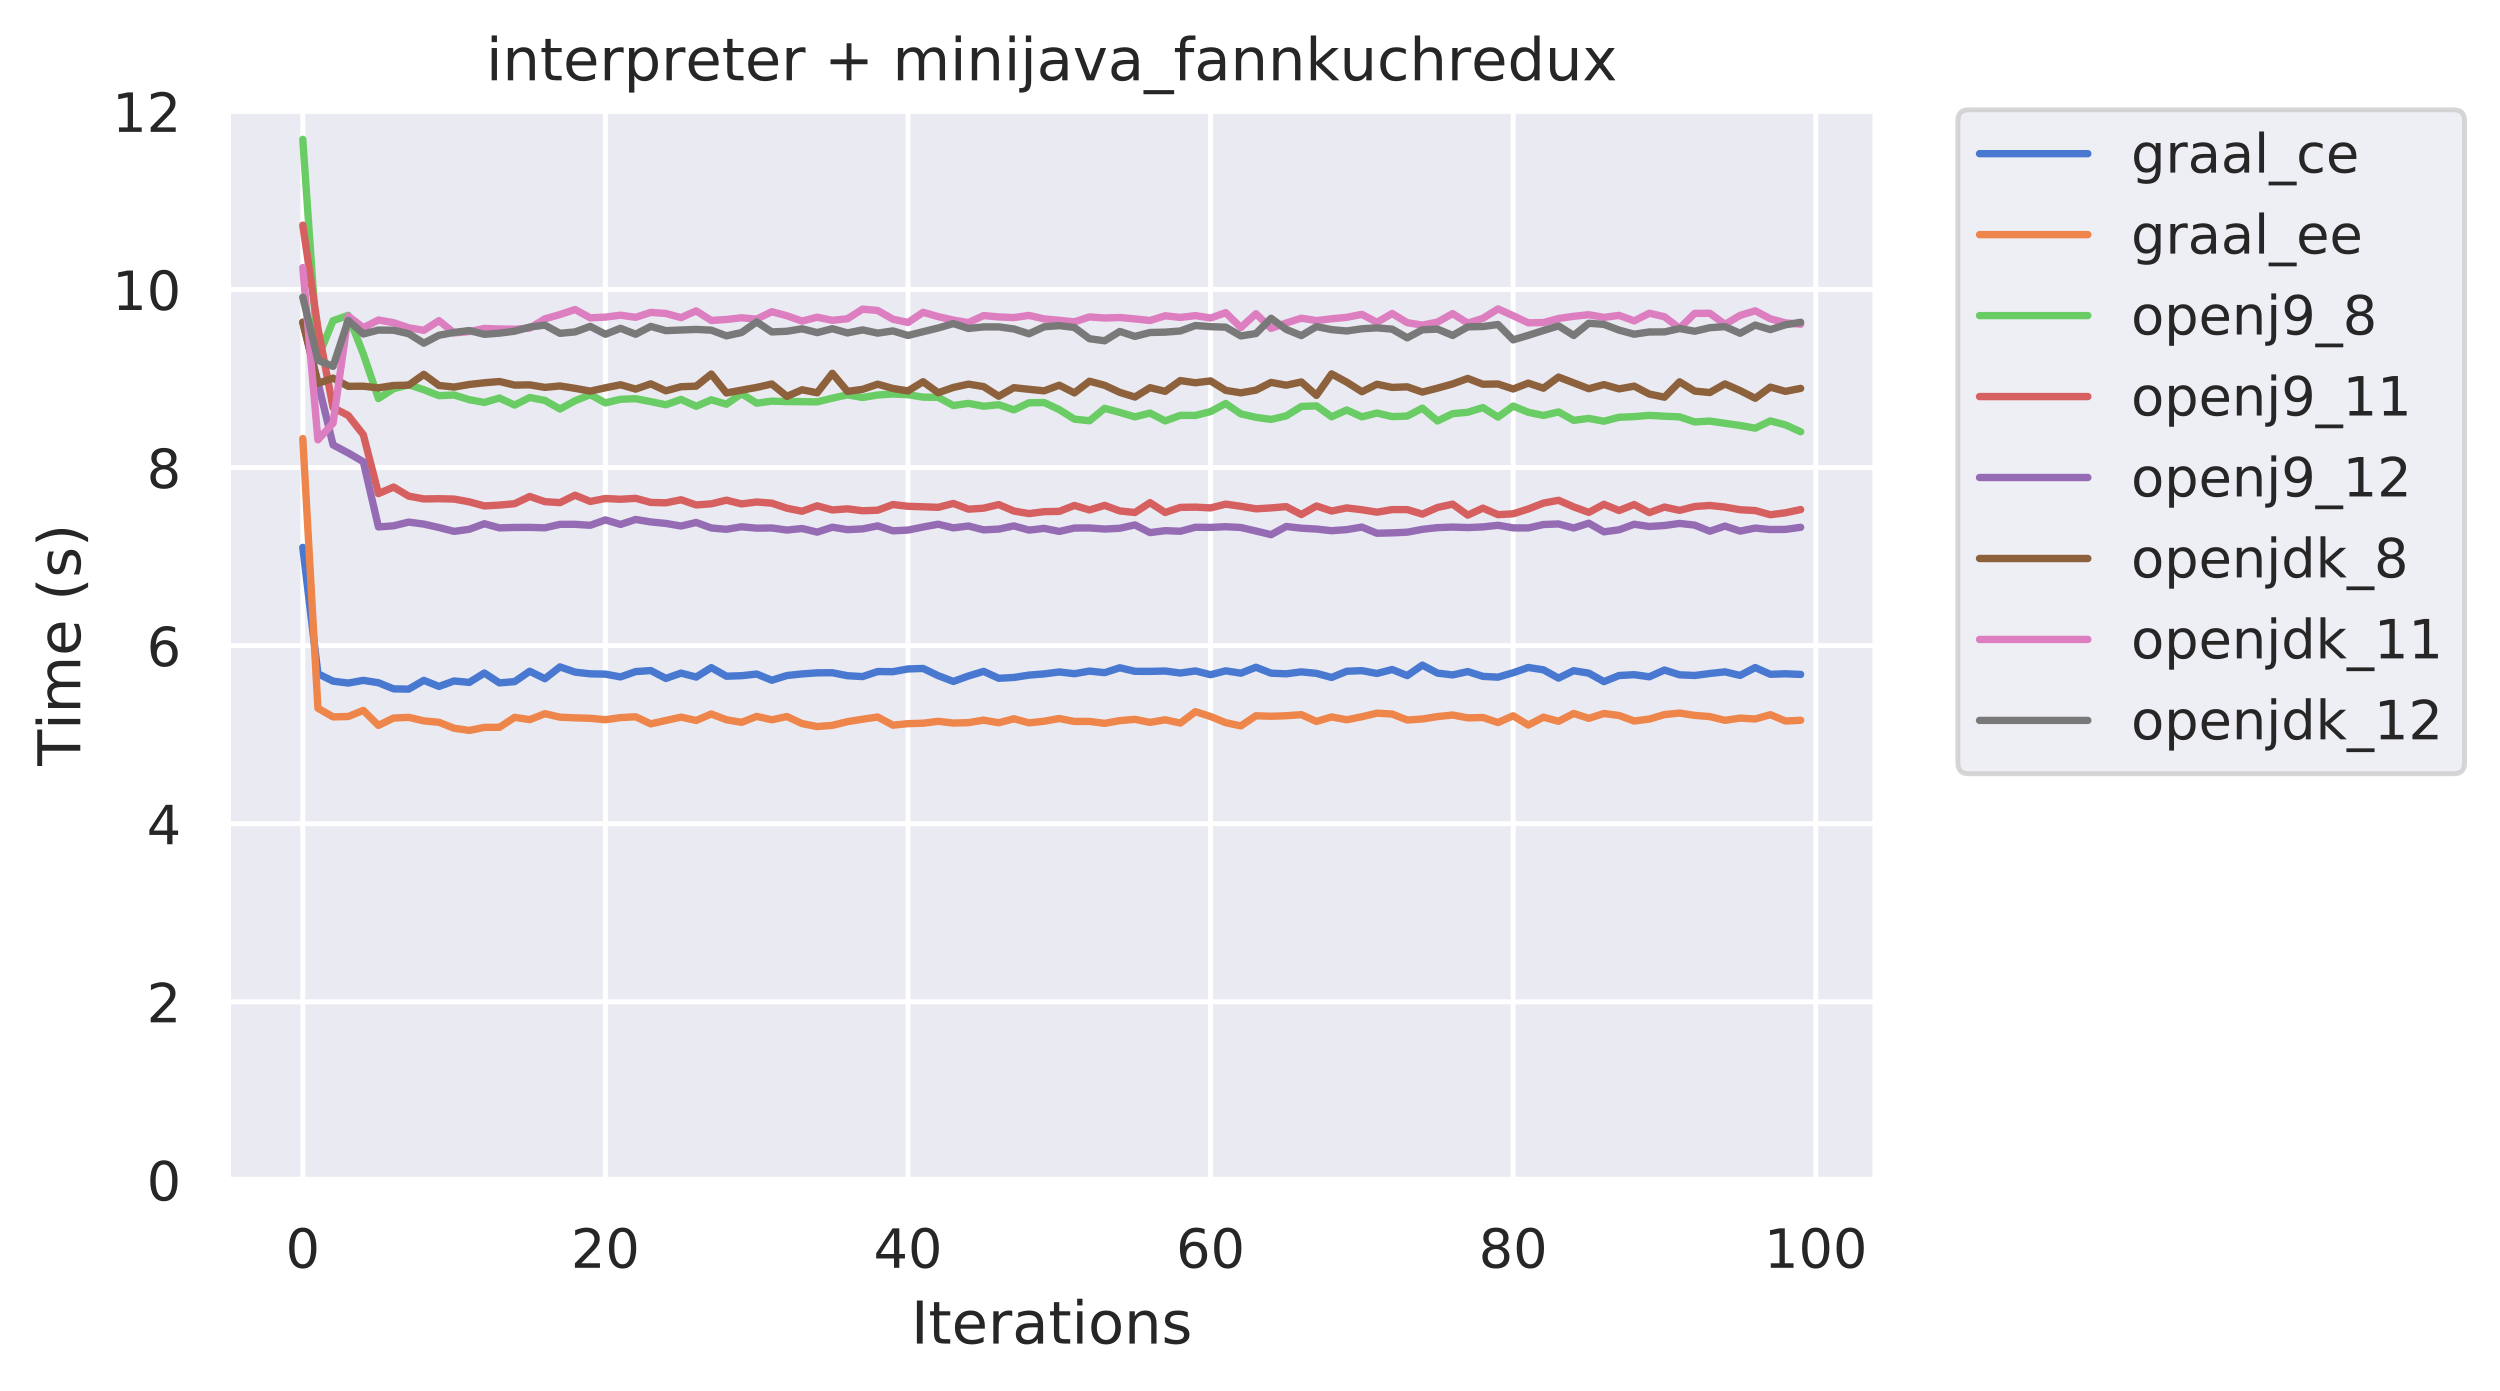 <?xml version="1.0" encoding="utf-8" standalone="no"?>
<!DOCTYPE svg PUBLIC "-//W3C//DTD SVG 1.1//EN"
  "http://www.w3.org/Graphics/SVG/1.1/DTD/svg11.dtd">
<!-- Created with matplotlib (https://matplotlib.org/) -->
<svg height="282.718pt" version="1.1" viewBox="0 0 508.011 282.718" width="508.011pt" xmlns="http://www.w3.org/2000/svg" xmlns:xlink="http://www.w3.org/1999/xlink">
 <defs>
  <style type="text/css">
*{stroke-linecap:butt;stroke-linejoin:round;}
  </style>
 </defs>
 <g id="figure_1">
  <g id="patch_1">
   <path d="M 0 282.718 
L 508.011 282.718 
L 508.011 0 
L 0 0 
z
" style="fill:#ffffff;"/>
  </g>
  <g id="axes_1">
   <g id="patch_2">
    <path d="M 46.311 239.758 
L 381.111 239.758 
L 381.111 22.318 
L 46.311 22.318 
z
" style="fill:#eaeaf2;"/>
   </g>
   <g id="matplotlib.axis_1">
    <g id="xtick_1">
     <g id="line2d_1">
      <path clip-path="url(#p7b46f6762f)" d="M 61.529 239.758 
L 61.529 22.318 
" style="fill:none;stroke:#ffffff;stroke-linecap:round;"/>
     </g>
     <g id="text_1">
      <!-- 0 -->
      <defs>
       <path d="M 31.781 66.406 
Q 24.172 66.406 20.328 58.906 
Q 16.5 51.422 16.5 36.375 
Q 16.5 21.391 20.328 13.891 
Q 24.172 6.391 31.781 6.391 
Q 39.453 6.391 43.281 13.891 
Q 47.125 21.391 47.125 36.375 
Q 47.125 51.422 43.281 58.906 
Q 39.453 66.406 31.781 66.406 
z
M 31.781 74.219 
Q 44.047 74.219 50.516 64.516 
Q 56.984 54.828 56.984 36.375 
Q 56.984 17.969 50.516 8.266 
Q 44.047 -1.422 31.781 -1.422 
Q 19.531 -1.422 13.062 8.266 
Q 6.594 17.969 6.594 36.375 
Q 6.594 54.828 13.062 64.516 
Q 19.531 74.219 31.781 74.219 
z
" id="DejaVuSans-48"/>
      </defs>
      <g style="fill:#262626;" transform="translate(58.03 257.616)scale(0.11 -0.11)">
       <use xlink:href="#DejaVuSans-48"/>
      </g>
     </g>
    </g>
    <g id="xtick_2">
     <g id="line2d_2">
      <path clip-path="url(#p7b46f6762f)" d="M 123.017 239.758 
L 123.017 22.318 
" style="fill:none;stroke:#ffffff;stroke-linecap:round;"/>
     </g>
     <g id="text_2">
      <!-- 20 -->
      <defs>
       <path d="M 19.188 8.297 
L 53.609 8.297 
L 53.609 0 
L 7.328 0 
L 7.328 8.297 
Q 12.938 14.109 22.625 23.891 
Q 32.328 33.688 34.812 36.531 
Q 39.547 41.844 41.422 45.531 
Q 43.312 49.219 43.312 52.781 
Q 43.312 58.594 39.234 62.25 
Q 35.156 65.922 28.609 65.922 
Q 23.969 65.922 18.812 64.312 
Q 13.672 62.703 7.812 59.422 
L 7.812 69.391 
Q 13.766 71.781 18.938 73 
Q 24.125 74.219 28.422 74.219 
Q 39.75 74.219 46.484 68.547 
Q 53.219 62.891 53.219 53.422 
Q 53.219 48.922 51.531 44.891 
Q 49.859 40.875 45.406 35.406 
Q 44.188 33.984 37.641 27.219 
Q 31.109 20.453 19.188 8.297 
z
" id="DejaVuSans-50"/>
      </defs>
      <g style="fill:#262626;" transform="translate(116.018 257.616)scale(0.11 -0.11)">
       <use xlink:href="#DejaVuSans-50"/>
       <use x="63.623" xlink:href="#DejaVuSans-48"/>
      </g>
     </g>
    </g>
    <g id="xtick_3">
     <g id="line2d_3">
      <path clip-path="url(#p7b46f6762f)" d="M 184.505 239.758 
L 184.505 22.318 
" style="fill:none;stroke:#ffffff;stroke-linecap:round;"/>
     </g>
     <g id="text_3">
      <!-- 40 -->
      <defs>
       <path d="M 37.797 64.312 
L 12.891 25.391 
L 37.797 25.391 
z
M 35.203 72.906 
L 47.609 72.906 
L 47.609 25.391 
L 58.016 25.391 
L 58.016 17.188 
L 47.609 17.188 
L 47.609 0 
L 37.797 0 
L 37.797 17.188 
L 4.891 17.188 
L 4.891 26.703 
z
" id="DejaVuSans-52"/>
      </defs>
      <g style="fill:#262626;" transform="translate(177.506 257.616)scale(0.11 -0.11)">
       <use xlink:href="#DejaVuSans-52"/>
       <use x="63.623" xlink:href="#DejaVuSans-48"/>
      </g>
     </g>
    </g>
    <g id="xtick_4">
     <g id="line2d_4">
      <path clip-path="url(#p7b46f6762f)" d="M 245.992 239.758 
L 245.992 22.318 
" style="fill:none;stroke:#ffffff;stroke-linecap:round;"/>
     </g>
     <g id="text_4">
      <!-- 60 -->
      <defs>
       <path d="M 33.016 40.375 
Q 26.375 40.375 22.484 35.828 
Q 18.609 31.297 18.609 23.391 
Q 18.609 15.531 22.484 10.953 
Q 26.375 6.391 33.016 6.391 
Q 39.656 6.391 43.531 10.953 
Q 47.406 15.531 47.406 23.391 
Q 47.406 31.297 43.531 35.828 
Q 39.656 40.375 33.016 40.375 
z
M 52.594 71.297 
L 52.594 62.312 
Q 48.875 64.062 45.094 64.984 
Q 41.312 65.922 37.594 65.922 
Q 27.828 65.922 22.672 59.328 
Q 17.531 52.734 16.797 39.406 
Q 19.672 43.656 24.016 45.922 
Q 28.375 48.188 33.594 48.188 
Q 44.578 48.188 50.953 41.516 
Q 57.328 34.859 57.328 23.391 
Q 57.328 12.156 50.688 5.359 
Q 44.047 -1.422 33.016 -1.422 
Q 20.359 -1.422 13.672 8.266 
Q 6.984 17.969 6.984 36.375 
Q 6.984 53.656 15.188 63.938 
Q 23.391 74.219 37.203 74.219 
Q 40.922 74.219 44.703 73.484 
Q 48.484 72.75 52.594 71.297 
z
" id="DejaVuSans-54"/>
      </defs>
      <g style="fill:#262626;" transform="translate(238.993 257.616)scale(0.11 -0.11)">
       <use xlink:href="#DejaVuSans-54"/>
       <use x="63.623" xlink:href="#DejaVuSans-48"/>
      </g>
     </g>
    </g>
    <g id="xtick_5">
     <g id="line2d_5">
      <path clip-path="url(#p7b46f6762f)" d="M 307.48 239.758 
L 307.48 22.318 
" style="fill:none;stroke:#ffffff;stroke-linecap:round;"/>
     </g>
     <g id="text_5">
      <!-- 80 -->
      <defs>
       <path d="M 31.781 34.625 
Q 24.75 34.625 20.719 30.859 
Q 16.703 27.094 16.703 20.516 
Q 16.703 13.922 20.719 10.156 
Q 24.75 6.391 31.781 6.391 
Q 38.812 6.391 42.859 10.172 
Q 46.922 13.969 46.922 20.516 
Q 46.922 27.094 42.891 30.859 
Q 38.875 34.625 31.781 34.625 
z
M 21.922 38.812 
Q 15.578 40.375 12.031 44.719 
Q 8.5 49.078 8.5 55.328 
Q 8.5 64.062 14.719 69.141 
Q 20.953 74.219 31.781 74.219 
Q 42.672 74.219 48.875 69.141 
Q 55.078 64.062 55.078 55.328 
Q 55.078 49.078 51.531 44.719 
Q 48 40.375 41.703 38.812 
Q 48.828 37.156 52.797 32.312 
Q 56.781 27.484 56.781 20.516 
Q 56.781 9.906 50.312 4.234 
Q 43.844 -1.422 31.781 -1.422 
Q 19.734 -1.422 13.25 4.234 
Q 6.781 9.906 6.781 20.516 
Q 6.781 27.484 10.781 32.312 
Q 14.797 37.156 21.922 38.812 
z
M 18.312 54.391 
Q 18.312 48.734 21.844 45.562 
Q 25.391 42.391 31.781 42.391 
Q 38.141 42.391 41.719 45.562 
Q 45.312 48.734 45.312 54.391 
Q 45.312 60.062 41.719 63.234 
Q 38.141 66.406 31.781 66.406 
Q 25.391 66.406 21.844 63.234 
Q 18.312 60.062 18.312 54.391 
z
" id="DejaVuSans-56"/>
      </defs>
      <g style="fill:#262626;" transform="translate(300.481 257.616)scale(0.11 -0.11)">
       <use xlink:href="#DejaVuSans-56"/>
       <use x="63.623" xlink:href="#DejaVuSans-48"/>
      </g>
     </g>
    </g>
    <g id="xtick_6">
     <g id="line2d_6">
      <path clip-path="url(#p7b46f6762f)" d="M 368.967 239.758 
L 368.967 22.318 
" style="fill:none;stroke:#ffffff;stroke-linecap:round;"/>
     </g>
     <g id="text_6">
      <!-- 100 -->
      <defs>
       <path d="M 12.406 8.297 
L 28.516 8.297 
L 28.516 63.922 
L 10.984 60.406 
L 10.984 69.391 
L 28.422 72.906 
L 38.281 72.906 
L 38.281 8.297 
L 54.391 8.297 
L 54.391 0 
L 12.406 0 
z
" id="DejaVuSans-49"/>
      </defs>
      <g style="fill:#262626;" transform="translate(358.469 257.616)scale(0.11 -0.11)">
       <use xlink:href="#DejaVuSans-49"/>
       <use x="63.623" xlink:href="#DejaVuSans-48"/>
       <use x="127.246" xlink:href="#DejaVuSans-48"/>
      </g>
     </g>
    </g>
    <g id="text_7">
     <!-- Iterations -->
     <defs>
      <path d="M 9.812 72.906 
L 19.672 72.906 
L 19.672 0 
L 9.812 0 
z
" id="DejaVuSans-73"/>
      <path d="M 18.312 70.219 
L 18.312 54.688 
L 36.812 54.688 
L 36.812 47.703 
L 18.312 47.703 
L 18.312 18.016 
Q 18.312 11.328 20.141 9.422 
Q 21.969 7.516 27.594 7.516 
L 36.812 7.516 
L 36.812 0 
L 27.594 0 
Q 17.188 0 13.234 3.875 
Q 9.281 7.766 9.281 18.016 
L 9.281 47.703 
L 2.688 47.703 
L 2.688 54.688 
L 9.281 54.688 
L 9.281 70.219 
z
" id="DejaVuSans-116"/>
      <path d="M 56.203 29.594 
L 56.203 25.203 
L 14.891 25.203 
Q 15.484 15.922 20.484 11.062 
Q 25.484 6.203 34.422 6.203 
Q 39.594 6.203 44.453 7.469 
Q 49.312 8.734 54.109 11.281 
L 54.109 2.781 
Q 49.266 0.734 44.188 -0.344 
Q 39.109 -1.422 33.891 -1.422 
Q 20.797 -1.422 13.156 6.188 
Q 5.516 13.812 5.516 26.812 
Q 5.516 40.234 12.766 48.109 
Q 20.016 56 32.328 56 
Q 43.359 56 49.781 48.891 
Q 56.203 41.797 56.203 29.594 
z
M 47.219 32.234 
Q 47.125 39.594 43.094 43.984 
Q 39.062 48.391 32.422 48.391 
Q 24.906 48.391 20.391 44.141 
Q 15.875 39.891 15.188 32.172 
z
" id="DejaVuSans-101"/>
      <path d="M 41.109 46.297 
Q 39.594 47.172 37.812 47.578 
Q 36.031 48 33.891 48 
Q 26.266 48 22.188 43.047 
Q 18.109 38.094 18.109 28.812 
L 18.109 0 
L 9.078 0 
L 9.078 54.688 
L 18.109 54.688 
L 18.109 46.188 
Q 20.953 51.172 25.484 53.578 
Q 30.031 56 36.531 56 
Q 37.453 56 38.578 55.875 
Q 39.703 55.766 41.062 55.516 
z
" id="DejaVuSans-114"/>
      <path d="M 34.281 27.484 
Q 23.391 27.484 19.188 25 
Q 14.984 22.516 14.984 16.5 
Q 14.984 11.719 18.141 8.906 
Q 21.297 6.109 26.703 6.109 
Q 34.188 6.109 38.703 11.406 
Q 43.219 16.703 43.219 25.484 
L 43.219 27.484 
z
M 52.203 31.203 
L 52.203 0 
L 43.219 0 
L 43.219 8.297 
Q 40.141 3.328 35.547 0.953 
Q 30.953 -1.422 24.312 -1.422 
Q 15.922 -1.422 10.953 3.297 
Q 6 8.016 6 15.922 
Q 6 25.141 12.172 29.828 
Q 18.359 34.516 30.609 34.516 
L 43.219 34.516 
L 43.219 35.406 
Q 43.219 41.609 39.141 45 
Q 35.062 48.391 27.688 48.391 
Q 23 48.391 18.547 47.266 
Q 14.109 46.141 10.016 43.891 
L 10.016 52.203 
Q 14.938 54.109 19.578 55.047 
Q 24.219 56 28.609 56 
Q 40.484 56 46.344 49.844 
Q 52.203 43.703 52.203 31.203 
z
" id="DejaVuSans-97"/>
      <path d="M 9.422 54.688 
L 18.406 54.688 
L 18.406 0 
L 9.422 0 
z
M 9.422 75.984 
L 18.406 75.984 
L 18.406 64.594 
L 9.422 64.594 
z
" id="DejaVuSans-105"/>
      <path d="M 30.609 48.391 
Q 23.391 48.391 19.188 42.75 
Q 14.984 37.109 14.984 27.297 
Q 14.984 17.484 19.156 11.844 
Q 23.344 6.203 30.609 6.203 
Q 37.797 6.203 41.984 11.859 
Q 46.188 17.531 46.188 27.297 
Q 46.188 37.016 41.984 42.703 
Q 37.797 48.391 30.609 48.391 
z
M 30.609 56 
Q 42.328 56 49.016 48.375 
Q 55.719 40.766 55.719 27.297 
Q 55.719 13.875 49.016 6.219 
Q 42.328 -1.422 30.609 -1.422 
Q 18.844 -1.422 12.172 6.219 
Q 5.516 13.875 5.516 27.297 
Q 5.516 40.766 12.172 48.375 
Q 18.844 56 30.609 56 
z
" id="DejaVuSans-111"/>
      <path d="M 54.891 33.016 
L 54.891 0 
L 45.906 0 
L 45.906 32.719 
Q 45.906 40.484 42.875 44.328 
Q 39.844 48.188 33.797 48.188 
Q 26.516 48.188 22.312 43.547 
Q 18.109 38.922 18.109 30.906 
L 18.109 0 
L 9.078 0 
L 9.078 54.688 
L 18.109 54.688 
L 18.109 46.188 
Q 21.344 51.125 25.703 53.562 
Q 30.078 56 35.797 56 
Q 45.219 56 50.047 50.172 
Q 54.891 44.344 54.891 33.016 
z
" id="DejaVuSans-110"/>
      <path d="M 44.281 53.078 
L 44.281 44.578 
Q 40.484 46.531 36.375 47.5 
Q 32.281 48.484 27.875 48.484 
Q 21.188 48.484 17.844 46.438 
Q 14.5 44.391 14.5 40.281 
Q 14.5 37.156 16.891 35.375 
Q 19.281 33.594 26.516 31.984 
L 29.594 31.297 
Q 39.156 29.25 43.188 25.516 
Q 47.219 21.781 47.219 15.094 
Q 47.219 7.469 41.188 3.016 
Q 35.156 -1.422 24.609 -1.422 
Q 20.219 -1.422 15.453 -0.562 
Q 10.688 0.297 5.422 2 
L 5.422 11.281 
Q 10.406 8.688 15.234 7.391 
Q 20.062 6.109 24.812 6.109 
Q 31.156 6.109 34.562 8.281 
Q 37.984 10.453 37.984 14.406 
Q 37.984 18.062 35.516 20.016 
Q 33.062 21.969 24.703 23.781 
L 21.578 24.516 
Q 13.234 26.266 9.516 29.906 
Q 5.812 33.547 5.812 39.891 
Q 5.812 47.609 11.281 51.797 
Q 16.75 56 26.812 56 
Q 31.781 56 36.172 55.266 
Q 40.578 54.547 44.281 53.078 
z
" id="DejaVuSans-115"/>
     </defs>
     <g style="fill:#262626;" transform="translate(185.135 273.022)scale(0.12 -0.12)">
      <use xlink:href="#DejaVuSans-73"/>
      <use x="29.492" xlink:href="#DejaVuSans-116"/>
      <use x="68.701" xlink:href="#DejaVuSans-101"/>
      <use x="130.225" xlink:href="#DejaVuSans-114"/>
      <use x="171.338" xlink:href="#DejaVuSans-97"/>
      <use x="232.617" xlink:href="#DejaVuSans-116"/>
      <use x="271.826" xlink:href="#DejaVuSans-105"/>
      <use x="299.609" xlink:href="#DejaVuSans-111"/>
      <use x="360.791" xlink:href="#DejaVuSans-110"/>
      <use x="424.17" xlink:href="#DejaVuSans-115"/>
     </g>
    </g>
   </g>
   <g id="matplotlib.axis_2">
    <g id="ytick_1">
     <g id="line2d_7">
      <path clip-path="url(#p7b46f6762f)" d="M 46.311 239.758 
L 381.111 239.758 
" style="fill:none;stroke:#ffffff;stroke-linecap:round;"/>
     </g>
     <g id="text_8">
      <!-- 0 -->
      <g style="fill:#262626;" transform="translate(29.812 243.937)scale(0.11 -0.11)">
       <use xlink:href="#DejaVuSans-48"/>
      </g>
     </g>
    </g>
    <g id="ytick_2">
     <g id="line2d_8">
      <path clip-path="url(#p7b46f6762f)" d="M 46.311 203.568 
L 381.111 203.568 
" style="fill:none;stroke:#ffffff;stroke-linecap:round;"/>
     </g>
     <g id="text_9">
      <!-- 2 -->
      <g style="fill:#262626;" transform="translate(29.812 207.747)scale(0.11 -0.11)">
       <use xlink:href="#DejaVuSans-50"/>
      </g>
     </g>
    </g>
    <g id="ytick_3">
     <g id="line2d_9">
      <path clip-path="url(#p7b46f6762f)" d="M 46.311 167.378 
L 381.111 167.378 
" style="fill:none;stroke:#ffffff;stroke-linecap:round;"/>
     </g>
     <g id="text_10">
      <!-- 4 -->
      <g style="fill:#262626;" transform="translate(29.812 171.558)scale(0.11 -0.11)">
       <use xlink:href="#DejaVuSans-52"/>
      </g>
     </g>
    </g>
    <g id="ytick_4">
     <g id="line2d_10">
      <path clip-path="url(#p7b46f6762f)" d="M 46.311 131.189 
L 381.111 131.189 
" style="fill:none;stroke:#ffffff;stroke-linecap:round;"/>
     </g>
     <g id="text_11">
      <!-- 6 -->
      <g style="fill:#262626;" transform="translate(29.812 135.368)scale(0.11 -0.11)">
       <use xlink:href="#DejaVuSans-54"/>
      </g>
     </g>
    </g>
    <g id="ytick_5">
     <g id="line2d_11">
      <path clip-path="url(#p7b46f6762f)" d="M 46.311 94.999 
L 381.111 94.999 
" style="fill:none;stroke:#ffffff;stroke-linecap:round;"/>
     </g>
     <g id="text_12">
      <!-- 8 -->
      <g style="fill:#262626;" transform="translate(29.812 99.178)scale(0.11 -0.11)">
       <use xlink:href="#DejaVuSans-56"/>
      </g>
     </g>
    </g>
    <g id="ytick_6">
     <g id="line2d_12">
      <path clip-path="url(#p7b46f6762f)" d="M 46.311 58.809 
L 381.111 58.809 
" style="fill:none;stroke:#ffffff;stroke-linecap:round;"/>
     </g>
     <g id="text_13">
      <!-- 10 -->
      <g style="fill:#262626;" transform="translate(22.814 62.988)scale(0.11 -0.11)">
       <use xlink:href="#DejaVuSans-49"/>
       <use x="63.623" xlink:href="#DejaVuSans-48"/>
      </g>
     </g>
    </g>
    <g id="ytick_7">
     <g id="line2d_13">
      <path clip-path="url(#p7b46f6762f)" d="M 46.311 22.619 
L 381.111 22.619 
" style="fill:none;stroke:#ffffff;stroke-linecap:round;"/>
     </g>
     <g id="text_14">
      <!-- 12 -->
      <g style="fill:#262626;" transform="translate(22.814 26.798)scale(0.11 -0.11)">
       <use xlink:href="#DejaVuSans-49"/>
       <use x="63.623" xlink:href="#DejaVuSans-50"/>
      </g>
     </g>
    </g>
    <g id="text_15">
     <!-- Time (s) -->
     <defs>
      <path d="M -0.297 72.906 
L 61.375 72.906 
L 61.375 64.594 
L 35.5 64.594 
L 35.5 0 
L 25.594 0 
L 25.594 64.594 
L -0.297 64.594 
z
" id="DejaVuSans-84"/>
      <path d="M 52 44.188 
Q 55.375 50.25 60.062 53.125 
Q 64.75 56 71.094 56 
Q 79.641 56 84.281 50.016 
Q 88.922 44.047 88.922 33.016 
L 88.922 0 
L 79.891 0 
L 79.891 32.719 
Q 79.891 40.578 77.094 44.375 
Q 74.312 48.188 68.609 48.188 
Q 61.625 48.188 57.562 43.547 
Q 53.516 38.922 53.516 30.906 
L 53.516 0 
L 44.484 0 
L 44.484 32.719 
Q 44.484 40.625 41.703 44.406 
Q 38.922 48.188 33.109 48.188 
Q 26.219 48.188 22.156 43.531 
Q 18.109 38.875 18.109 30.906 
L 18.109 0 
L 9.078 0 
L 9.078 54.688 
L 18.109 54.688 
L 18.109 46.188 
Q 21.188 51.219 25.484 53.609 
Q 29.781 56 35.688 56 
Q 41.656 56 45.828 52.969 
Q 50 49.953 52 44.188 
z
" id="DejaVuSans-109"/>
      <path id="DejaVuSans-32"/>
      <path d="M 31 75.875 
Q 24.469 64.656 21.281 53.656 
Q 18.109 42.672 18.109 31.391 
Q 18.109 20.125 21.312 9.062 
Q 24.516 -2 31 -13.188 
L 23.188 -13.188 
Q 15.875 -1.703 12.234 9.375 
Q 8.594 20.453 8.594 31.391 
Q 8.594 42.281 12.203 53.312 
Q 15.828 64.359 23.188 75.875 
z
" id="DejaVuSans-40"/>
      <path d="M 8.016 75.875 
L 15.828 75.875 
Q 23.141 64.359 26.781 53.312 
Q 30.422 42.281 30.422 31.391 
Q 30.422 20.453 26.781 9.375 
Q 23.141 -1.703 15.828 -13.188 
L 8.016 -13.188 
Q 14.5 -2 17.703 9.062 
Q 20.906 20.125 20.906 31.391 
Q 20.906 42.672 17.703 53.656 
Q 14.5 64.656 8.016 75.875 
z
" id="DejaVuSans-41"/>
     </defs>
     <g style="fill:#262626;" transform="translate(16.318 155.618)rotate(-90)scale(0.12 -0.12)">
      <use xlink:href="#DejaVuSans-84"/>
      <use x="61.037" xlink:href="#DejaVuSans-105"/>
      <use x="88.82" xlink:href="#DejaVuSans-109"/>
      <use x="186.232" xlink:href="#DejaVuSans-101"/>
      <use x="247.756" xlink:href="#DejaVuSans-32"/>
      <use x="279.543" xlink:href="#DejaVuSans-40"/>
      <use x="318.557" xlink:href="#DejaVuSans-115"/>
      <use x="370.656" xlink:href="#DejaVuSans-41"/>
     </g>
    </g>
   </g>
   <g id="line2d_14">
    <path clip-path="url(#p7b46f6762f)" d="M 61.529 111.241 
L 64.604 136.905 
L 67.678 138.413 
L 70.753 138.801 
L 73.827 138.254 
L 76.901 138.736 
L 79.976 139.981 
L 83.05 140.03 
L 86.124 138.256 
L 89.199 139.484 
L 92.273 138.373 
L 95.348 138.668 
L 98.422 136.767 
L 101.496 138.762 
L 104.571 138.51 
L 107.645 136.401 
L 110.72 137.915 
L 113.794 135.517 
L 116.868 136.581 
L 119.943 136.924 
L 123.017 136.987 
L 126.091 137.551 
L 129.166 136.471 
L 132.24 136.258 
L 135.315 137.861 
L 138.389 136.776 
L 141.463 137.576 
L 144.538 135.665 
L 147.612 137.406 
L 150.686 137.308 
L 153.761 136.97 
L 156.835 138.226 
L 159.91 137.27 
L 162.984 136.941 
L 166.058 136.724 
L 169.133 136.7 
L 172.207 137.31 
L 175.281 137.486 
L 178.356 136.459 
L 181.43 136.492 
L 184.505 135.931 
L 187.579 135.834 
L 190.653 137.305 
L 193.728 138.471 
L 196.802 137.361 
L 199.877 136.43 
L 202.951 137.829 
L 206.025 137.663 
L 209.1 137.184 
L 212.174 136.938 
L 215.248 136.545 
L 218.323 136.9 
L 221.397 136.365 
L 224.472 136.691 
L 227.546 135.691 
L 230.62 136.415 
L 233.695 136.428 
L 236.769 136.352 
L 239.843 136.759 
L 242.918 136.336 
L 245.992 137.103 
L 249.067 136.315 
L 252.141 136.792 
L 255.215 135.588 
L 258.29 136.792 
L 261.364 136.92 
L 264.439 136.523 
L 267.513 136.835 
L 270.587 137.661 
L 273.662 136.405 
L 276.736 136.279 
L 279.81 136.85 
L 282.885 136.049 
L 285.959 137.282 
L 289.034 135.158 
L 292.108 136.78 
L 295.182 137.146 
L 298.257 136.469 
L 301.331 137.439 
L 304.405 137.603 
L 307.48 136.704 
L 310.554 135.637 
L 313.629 136.108 
L 316.703 137.794 
L 319.777 136.288 
L 322.852 136.784 
L 325.926 138.507 
L 329.001 137.267 
L 332.075 137.097 
L 335.149 137.526 
L 338.224 136.157 
L 341.298 137.127 
L 344.372 137.26 
L 347.447 136.857 
L 350.521 136.52 
L 353.596 137.245 
L 356.67 135.65 
L 359.744 137.026 
L 362.819 136.91 
L 365.893 137.049 
" style="fill:none;stroke:#4878d0;stroke-linecap:round;stroke-width:1.5;"/>
   </g>
   <g id="line2d_15">
    <path clip-path="url(#p7b46f6762f)" d="M 61.529 89.116 
L 64.604 143.911 
L 67.678 145.673 
L 70.753 145.598 
L 73.827 144.365 
L 76.901 147.401 
L 79.976 145.905 
L 83.05 145.771 
L 86.124 146.485 
L 89.199 146.776 
L 92.273 147.985 
L 95.348 148.424 
L 98.422 147.806 
L 101.496 147.791 
L 104.571 145.767 
L 107.645 146.232 
L 110.72 145.025 
L 113.794 145.73 
L 116.868 145.868 
L 119.943 145.962 
L 123.017 146.254 
L 126.091 145.822 
L 129.166 145.653 
L 132.24 147.093 
L 135.315 146.399 
L 138.389 145.718 
L 141.463 146.401 
L 144.538 145.086 
L 147.612 146.257 
L 150.686 146.784 
L 153.761 145.574 
L 156.835 146.266 
L 159.91 145.602 
L 162.984 147.035 
L 166.058 147.644 
L 169.133 147.393 
L 172.207 146.647 
L 175.281 146.147 
L 178.356 145.7 
L 181.43 147.353 
L 184.505 147.05 
L 187.579 146.956 
L 190.653 146.573 
L 193.728 146.929 
L 196.802 146.844 
L 199.877 146.333 
L 202.951 146.865 
L 206.025 146.053 
L 209.1 146.889 
L 212.174 146.559 
L 215.248 146.002 
L 218.323 146.605 
L 221.397 146.592 
L 224.472 146.99 
L 227.546 146.432 
L 230.62 146.172 
L 233.695 146.79 
L 236.769 146.263 
L 239.843 146.933 
L 242.918 144.611 
L 245.992 145.6 
L 249.067 146.851 
L 252.141 147.506 
L 255.215 145.448 
L 258.29 145.546 
L 261.364 145.443 
L 264.439 145.219 
L 267.513 146.601 
L 270.587 145.684 
L 273.662 146.265 
L 276.736 145.644 
L 279.81 144.922 
L 282.885 145.097 
L 285.959 146.308 
L 289.034 146.1 
L 292.108 145.611 
L 295.182 145.297 
L 298.257 145.872 
L 301.331 145.8 
L 304.405 146.817 
L 307.48 145.451 
L 310.554 147.339 
L 313.629 145.732 
L 316.703 146.574 
L 319.777 144.977 
L 322.852 145.968 
L 325.926 144.986 
L 329.001 145.394 
L 332.075 146.505 
L 335.149 146.122 
L 338.224 145.205 
L 341.298 144.896 
L 344.372 145.372 
L 347.447 145.613 
L 350.521 146.377 
L 353.596 145.923 
L 356.67 146.101 
L 359.744 145.224 
L 362.819 146.516 
L 365.893 146.364 
" style="fill:none;stroke:#ee854a;stroke-linecap:round;stroke-width:1.5;"/>
   </g>
   <g id="line2d_16">
    <path clip-path="url(#p7b46f6762f)" d="M 61.529 28.323 
L 64.604 72.721 
L 67.678 65.162 
L 70.753 64.082 
L 73.827 71.928 
L 76.901 80.979 
L 79.976 78.994 
L 83.05 78.188 
L 86.124 79.196 
L 89.199 80.401 
L 92.273 80.261 
L 95.348 81.216 
L 98.422 81.775 
L 101.496 80.883 
L 104.571 82.313 
L 107.645 80.774 
L 110.72 81.365 
L 113.794 83.112 
L 116.868 81.425 
L 119.943 80.208 
L 123.017 81.875 
L 126.091 81.135 
L 129.166 81.018 
L 132.24 81.613 
L 135.315 82.245 
L 138.389 81.166 
L 141.463 82.564 
L 144.538 81.24 
L 147.612 82.136 
L 150.686 79.986 
L 153.761 81.926 
L 156.835 81.513 
L 159.91 81.602 
L 162.984 81.62 
L 166.058 81.661 
L 169.133 80.913 
L 172.207 80.229 
L 175.281 80.773 
L 178.356 80.262 
L 181.43 80.059 
L 184.505 80.2 
L 187.579 80.705 
L 190.653 80.741 
L 193.728 82.403 
L 196.802 81.964 
L 199.877 82.551 
L 202.951 82.234 
L 206.025 83.291 
L 209.1 81.849 
L 212.174 81.802 
L 215.248 83.232 
L 218.323 85.17 
L 221.397 85.5 
L 224.472 82.977 
L 227.546 83.798 
L 230.62 84.708 
L 233.695 83.938 
L 236.769 85.53 
L 239.843 84.403 
L 242.918 84.415 
L 245.992 83.638 
L 249.067 81.992 
L 252.141 84.099 
L 255.215 84.803 
L 258.29 85.231 
L 261.364 84.504 
L 264.439 82.596 
L 267.513 82.474 
L 270.587 84.695 
L 273.662 83.311 
L 276.736 84.705 
L 279.81 83.931 
L 282.885 84.659 
L 285.959 84.548 
L 289.034 82.94 
L 292.108 85.54 
L 295.182 84.055 
L 298.257 83.766 
L 301.331 82.824 
L 304.405 84.752 
L 307.48 82.517 
L 310.554 83.773 
L 313.629 84.429 
L 316.703 83.701 
L 319.777 85.42 
L 322.852 85.021 
L 325.926 85.592 
L 329.001 84.79 
L 332.075 84.664 
L 335.149 84.4 
L 338.224 84.58 
L 341.298 84.708 
L 344.372 85.736 
L 347.447 85.563 
L 350.521 86.02 
L 353.596 86.453 
L 356.67 87.005 
L 359.744 85.531 
L 362.819 86.336 
L 365.893 87.736 
" style="fill:none;stroke:#6acc64;stroke-linecap:round;stroke-width:1.5;"/>
   </g>
   <g id="line2d_17">
    <path clip-path="url(#p7b46f6762f)" d="M 61.529 45.765 
L 64.604 66.655 
L 67.678 82.825 
L 70.753 84.42 
L 73.827 88.334 
L 76.901 100.304 
L 79.976 98.975 
L 83.05 100.816 
L 86.124 101.385 
L 89.199 101.34 
L 92.273 101.414 
L 95.348 101.975 
L 98.422 102.805 
L 101.496 102.631 
L 104.571 102.356 
L 107.645 100.889 
L 110.72 101.935 
L 113.794 102.134 
L 116.868 100.63 
L 119.943 101.894 
L 123.017 101.297 
L 126.091 101.452 
L 129.166 101.261 
L 132.24 102.094 
L 135.315 102.171 
L 138.389 101.554 
L 141.463 102.609 
L 144.538 102.376 
L 147.612 101.637 
L 150.686 102.396 
L 153.761 102.006 
L 156.835 102.245 
L 159.91 103.276 
L 162.984 103.884 
L 166.058 102.785 
L 169.133 103.622 
L 172.207 103.395 
L 175.281 103.787 
L 178.356 103.676 
L 181.43 102.525 
L 184.505 102.88 
L 187.579 102.984 
L 190.653 103.091 
L 193.728 102.3 
L 196.802 103.464 
L 199.877 103.266 
L 202.951 102.53 
L 206.025 103.843 
L 209.1 104.368 
L 212.174 103.971 
L 215.248 103.914 
L 218.323 102.711 
L 221.397 103.625 
L 224.472 102.697 
L 227.546 103.822 
L 230.62 104.141 
L 233.695 102.147 
L 236.769 104.135 
L 239.843 103.104 
L 242.918 103.049 
L 245.992 103.209 
L 249.067 102.441 
L 252.141 102.878 
L 255.215 103.391 
L 258.29 103.212 
L 261.364 102.949 
L 264.439 104.557 
L 267.513 102.818 
L 270.587 103.841 
L 273.662 103.212 
L 276.736 103.581 
L 279.81 104.075 
L 282.885 103.553 
L 285.959 103.554 
L 289.034 104.475 
L 292.108 103.119 
L 295.182 102.449 
L 298.257 104.673 
L 301.331 103.255 
L 304.405 104.586 
L 307.48 104.407 
L 310.554 103.426 
L 313.629 102.234 
L 316.703 101.659 
L 319.777 103 
L 322.852 104.121 
L 325.926 102.476 
L 329.001 103.736 
L 332.075 102.523 
L 335.149 104.164 
L 338.224 103.038 
L 341.298 103.71 
L 344.372 102.926 
L 347.447 102.711 
L 350.521 103.041 
L 353.596 103.582 
L 356.67 103.745 
L 359.744 104.597 
L 362.819 104.201 
L 365.893 103.548 
" style="fill:none;stroke:#d65f5f;stroke-linecap:round;stroke-width:1.5;"/>
   </g>
   <g id="line2d_18">
    <path clip-path="url(#p7b46f6762f)" d="M 61.529 65.484 
L 64.604 77.702 
L 67.678 90.407 
L 70.753 92.037 
L 73.827 93.829 
L 76.901 107.076 
L 79.976 106.847 
L 83.05 106.092 
L 86.124 106.498 
L 89.199 107.196 
L 92.273 107.977 
L 95.348 107.558 
L 98.422 106.422 
L 101.496 107.268 
L 104.571 107.18 
L 107.645 107.166 
L 110.72 107.252 
L 113.794 106.548 
L 116.868 106.544 
L 119.943 106.743 
L 123.017 105.648 
L 126.091 106.567 
L 129.166 105.557 
L 132.24 106.062 
L 135.315 106.365 
L 138.389 106.888 
L 141.463 106.169 
L 144.538 107.286 
L 147.612 107.557 
L 150.686 107.045 
L 153.761 107.326 
L 156.835 107.285 
L 159.91 107.712 
L 162.984 107.394 
L 166.058 108.132 
L 169.133 107.132 
L 172.207 107.629 
L 175.281 107.474 
L 178.356 106.855 
L 181.43 107.866 
L 184.505 107.712 
L 187.579 107.093 
L 190.653 106.519 
L 193.728 107.263 
L 196.802 106.886 
L 199.877 107.674 
L 202.951 107.511 
L 206.025 106.866 
L 209.1 107.724 
L 212.174 107.367 
L 215.248 107.99 
L 218.323 107.301 
L 221.397 107.278 
L 224.472 107.507 
L 227.546 107.345 
L 230.62 106.669 
L 233.695 108.23 
L 236.769 107.829 
L 239.843 107.952 
L 242.918 107.139 
L 245.992 107.172 
L 249.067 107.027 
L 252.141 107.189 
L 255.215 107.9 
L 258.29 108.644 
L 261.364 106.984 
L 264.439 107.333 
L 267.513 107.506 
L 270.587 107.846 
L 273.662 107.618 
L 276.736 107.105 
L 279.81 108.361 
L 282.885 108.284 
L 285.959 108.141 
L 289.034 107.564 
L 292.108 107.217 
L 295.182 107.104 
L 298.257 107.204 
L 301.331 107.072 
L 304.405 106.736 
L 307.48 107.263 
L 310.554 107.283 
L 313.629 106.585 
L 316.703 106.467 
L 319.777 107.289 
L 322.852 106.317 
L 325.926 108.073 
L 329.001 107.659 
L 332.075 106.529 
L 335.149 106.982 
L 338.224 106.785 
L 341.298 106.363 
L 344.372 106.702 
L 347.447 107.946 
L 350.521 106.897 
L 353.596 107.92 
L 356.67 107.306 
L 359.744 107.604 
L 362.819 107.577 
L 365.893 107.152 
" style="fill:none;stroke:#956cb4;stroke-linecap:round;stroke-width:1.5;"/>
   </g>
   <g id="line2d_19">
    <path clip-path="url(#p7b46f6762f)" d="M 61.529 65.489 
L 64.604 77.905 
L 67.678 76.839 
L 70.753 78.5 
L 73.827 78.481 
L 76.901 78.812 
L 79.976 78.336 
L 83.05 78.263 
L 86.124 76.074 
L 89.199 78.329 
L 92.273 78.656 
L 95.348 78.124 
L 98.422 77.781 
L 101.496 77.525 
L 104.571 78.252 
L 107.645 78.206 
L 110.72 78.718 
L 113.794 78.429 
L 116.868 78.917 
L 119.943 79.475 
L 123.017 78.804 
L 126.091 78.181 
L 129.166 79.064 
L 132.24 77.999 
L 135.315 79.418 
L 138.389 78.58 
L 141.463 78.472 
L 144.538 76.015 
L 147.612 79.849 
L 150.686 79.279 
L 153.761 78.725 
L 156.835 78.03 
L 159.91 80.546 
L 162.984 79.203 
L 166.058 79.815 
L 169.133 75.866 
L 172.207 79.528 
L 175.281 79.118 
L 178.356 78.069 
L 181.43 78.935 
L 184.505 79.434 
L 187.579 77.569 
L 190.653 79.809 
L 193.728 78.725 
L 196.802 78.057 
L 199.877 78.561 
L 202.951 80.517 
L 206.025 78.777 
L 209.1 79.11 
L 212.174 79.421 
L 215.248 78.278 
L 218.323 79.835 
L 221.397 77.468 
L 224.472 78.298 
L 227.546 79.727 
L 230.62 80.679 
L 233.695 78.78 
L 236.769 79.523 
L 239.843 77.335 
L 242.918 77.778 
L 245.992 77.401 
L 249.067 79.326 
L 252.141 79.824 
L 255.215 79.279 
L 258.29 77.709 
L 261.364 78.274 
L 264.439 77.619 
L 267.513 80.34 
L 270.587 75.984 
L 273.662 77.648 
L 276.736 79.599 
L 279.81 78.081 
L 282.885 78.723 
L 285.959 78.604 
L 289.034 79.672 
L 292.108 78.872 
L 295.182 78.019 
L 298.257 76.899 
L 301.331 78.08 
L 304.405 78.027 
L 307.48 79.046 
L 310.554 77.852 
L 313.629 78.881 
L 316.703 76.62 
L 319.777 77.802 
L 322.852 78.99 
L 325.926 78.15 
L 329.001 79.022 
L 332.075 78.47 
L 335.149 80.075 
L 338.224 80.71 
L 341.298 77.592 
L 344.372 79.471 
L 347.447 79.764 
L 350.521 78.014 
L 353.596 79.369 
L 356.67 80.93 
L 359.744 78.666 
L 362.819 79.527 
L 365.893 78.923 
" style="fill:none;stroke:#8c613c;stroke-linecap:round;stroke-width:1.5;"/>
   </g>
   <g id="line2d_20">
    <path clip-path="url(#p7b46f6762f)" d="M 61.529 54.384 
L 64.604 89.375 
L 67.678 85.985 
L 70.753 64.228 
L 73.827 66.593 
L 76.901 65.026 
L 79.976 65.569 
L 83.05 66.609 
L 86.124 67.122 
L 89.199 65.163 
L 92.273 67.648 
L 95.348 67.377 
L 98.422 66.738 
L 101.496 66.854 
L 104.571 66.897 
L 107.645 66.683 
L 110.72 64.793 
L 113.794 63.913 
L 116.868 62.897 
L 119.943 64.584 
L 123.017 64.435 
L 126.091 64.047 
L 129.166 64.482 
L 132.24 63.479 
L 135.315 63.699 
L 138.389 64.541 
L 141.463 63.173 
L 144.538 65.118 
L 147.612 64.92 
L 150.686 64.579 
L 153.761 64.851 
L 156.835 63.343 
L 159.91 64.169 
L 162.984 65.242 
L 166.058 64.459 
L 169.133 65.089 
L 172.207 64.779 
L 175.281 62.817 
L 178.356 63.093 
L 181.43 64.852 
L 184.505 65.533 
L 187.579 63.465 
L 190.653 64.344 
L 193.728 65.041 
L 196.802 65.554 
L 199.877 64.123 
L 202.951 64.409 
L 206.025 64.534 
L 209.1 64.093 
L 212.174 64.807 
L 215.248 65.081 
L 218.323 65.402 
L 221.397 64.4 
L 224.472 64.621 
L 227.546 64.52 
L 230.62 64.803 
L 233.695 65.128 
L 236.769 64.169 
L 239.843 64.506 
L 242.918 64.134 
L 245.992 64.625 
L 249.067 63.534 
L 252.141 66.559 
L 255.215 63.751 
L 258.29 66.731 
L 261.364 65.635 
L 264.439 64.656 
L 267.513 65.144 
L 270.587 64.781 
L 273.662 64.481 
L 276.736 63.878 
L 279.81 65.501 
L 282.885 63.698 
L 285.959 65.571 
L 289.034 66.057 
L 292.108 65.453 
L 295.182 63.731 
L 298.257 65.658 
L 301.331 64.689 
L 304.405 62.777 
L 307.48 64.15 
L 310.554 65.603 
L 313.629 65.547 
L 316.703 64.72 
L 319.777 64.272 
L 322.852 63.953 
L 325.926 64.494 
L 329.001 64.09 
L 332.075 65.203 
L 335.149 63.648 
L 338.224 64.36 
L 341.298 66.701 
L 344.372 63.681 
L 347.447 63.658 
L 350.521 65.918 
L 353.596 64.083 
L 356.67 63.154 
L 359.744 64.777 
L 362.819 65.609 
L 365.893 65.889 
" style="fill:none;stroke:#dc7ec0;stroke-linecap:round;stroke-width:1.5;"/>
   </g>
   <g id="line2d_21">
    <path clip-path="url(#p7b46f6762f)" d="M 61.529 60.4 
L 64.604 73.2 
L 67.678 74.437 
L 70.753 65.106 
L 73.827 67.867 
L 76.901 67.067 
L 79.976 67.105 
L 83.05 67.81 
L 86.124 69.735 
L 89.199 68.125 
L 92.273 67.559 
L 95.348 67.167 
L 98.422 67.932 
L 101.496 67.696 
L 104.571 67.3 
L 107.645 66.459 
L 110.72 66.063 
L 113.794 67.735 
L 116.868 67.444 
L 119.943 66.323 
L 123.017 67.922 
L 126.091 66.715 
L 129.166 67.92 
L 132.24 66.329 
L 135.315 67.191 
L 138.389 67.061 
L 141.463 66.936 
L 144.538 67.093 
L 147.612 68.247 
L 150.686 67.576 
L 153.761 65.42 
L 156.835 67.448 
L 159.91 67.314 
L 162.984 66.81 
L 166.058 67.588 
L 169.133 66.793 
L 172.207 67.649 
L 175.281 67.035 
L 178.356 67.695 
L 181.43 67.241 
L 184.505 68.168 
L 187.579 67.401 
L 190.653 66.647 
L 193.728 65.754 
L 196.802 66.744 
L 199.877 66.429 
L 202.951 66.424 
L 206.025 66.843 
L 209.1 67.824 
L 212.174 66.404 
L 215.248 66.166 
L 218.323 66.544 
L 221.397 68.832 
L 224.472 69.249 
L 227.546 67.349 
L 230.62 68.361 
L 233.695 67.563 
L 236.769 67.494 
L 239.843 67.257 
L 242.918 66.146 
L 245.992 66.378 
L 249.067 66.481 
L 252.141 68.26 
L 255.215 67.778 
L 258.29 64.682 
L 261.364 66.934 
L 264.439 68.195 
L 267.513 66.365 
L 270.587 66.981 
L 273.662 67.256 
L 276.736 66.811 
L 279.81 66.621 
L 282.885 66.886 
L 285.959 68.644 
L 289.034 67.01 
L 292.108 66.877 
L 295.182 68.16 
L 298.257 66.414 
L 301.331 66.353 
L 304.405 65.941 
L 307.48 69.059 
L 310.554 68.14 
L 313.629 67.157 
L 316.703 66.223 
L 319.777 68.167 
L 322.852 65.69 
L 325.926 65.914 
L 329.001 67.082 
L 332.075 67.913 
L 335.149 67.454 
L 338.224 67.447 
L 341.298 66.756 
L 344.372 67.312 
L 347.447 66.589 
L 350.521 66.374 
L 353.596 67.724 
L 356.67 66.051 
L 359.744 66.974 
L 362.819 65.993 
L 365.893 65.492 
" style="fill:none;stroke:#797979;stroke-linecap:round;stroke-width:1.5;"/>
   </g>
   <g id="patch_3">
    <path d="M 46.311 239.758 
L 46.311 22.318 
" style="fill:none;stroke:#ffffff;stroke-linecap:square;stroke-linejoin:miter;stroke-width:1.25;"/>
   </g>
   <g id="patch_4">
    <path d="M 381.111 239.758 
L 381.111 22.318 
" style="fill:none;stroke:#ffffff;stroke-linecap:square;stroke-linejoin:miter;stroke-width:1.25;"/>
   </g>
   <g id="patch_5">
    <path d="M 46.311 239.758 
L 381.111 239.758 
" style="fill:none;stroke:#ffffff;stroke-linecap:square;stroke-linejoin:miter;stroke-width:1.25;"/>
   </g>
   <g id="patch_6">
    <path d="M 46.311 22.318 
L 381.111 22.318 
" style="fill:none;stroke:#ffffff;stroke-linecap:square;stroke-linejoin:miter;stroke-width:1.25;"/>
   </g>
   <g id="text_16">
    <!-- interpreter + minijava_fannkuchredux -->
    <defs>
     <path d="M 18.109 8.203 
L 18.109 -20.797 
L 9.078 -20.797 
L 9.078 54.688 
L 18.109 54.688 
L 18.109 46.391 
Q 20.953 51.266 25.266 53.625 
Q 29.594 56 35.594 56 
Q 45.562 56 51.781 48.094 
Q 58.016 40.188 58.016 27.297 
Q 58.016 14.406 51.781 6.484 
Q 45.562 -1.422 35.594 -1.422 
Q 29.594 -1.422 25.266 0.953 
Q 20.953 3.328 18.109 8.203 
z
M 48.688 27.297 
Q 48.688 37.203 44.609 42.844 
Q 40.531 48.484 33.406 48.484 
Q 26.266 48.484 22.188 42.844 
Q 18.109 37.203 18.109 27.297 
Q 18.109 17.391 22.188 11.75 
Q 26.266 6.109 33.406 6.109 
Q 40.531 6.109 44.609 11.75 
Q 48.688 17.391 48.688 27.297 
z
" id="DejaVuSans-112"/>
     <path d="M 46 62.703 
L 46 35.5 
L 73.188 35.5 
L 73.188 27.203 
L 46 27.203 
L 46 0 
L 37.797 0 
L 37.797 27.203 
L 10.594 27.203 
L 10.594 35.5 
L 37.797 35.5 
L 37.797 62.703 
z
" id="DejaVuSans-43"/>
     <path d="M 9.422 54.688 
L 18.406 54.688 
L 18.406 -0.984 
Q 18.406 -11.422 14.422 -16.109 
Q 10.453 -20.797 1.609 -20.797 
L -1.812 -20.797 
L -1.812 -13.188 
L 0.594 -13.188 
Q 5.719 -13.188 7.562 -10.812 
Q 9.422 -8.453 9.422 -0.984 
z
M 9.422 75.984 
L 18.406 75.984 
L 18.406 64.594 
L 9.422 64.594 
z
" id="DejaVuSans-106"/>
     <path d="M 2.984 54.688 
L 12.5 54.688 
L 29.594 8.797 
L 46.688 54.688 
L 56.203 54.688 
L 35.688 0 
L 23.484 0 
z
" id="DejaVuSans-118"/>
     <path d="M 50.984 -16.609 
L 50.984 -23.578 
L -0.984 -23.578 
L -0.984 -16.609 
z
" id="DejaVuSans-95"/>
     <path d="M 37.109 75.984 
L 37.109 68.5 
L 28.516 68.5 
Q 23.688 68.5 21.797 66.547 
Q 19.922 64.594 19.922 59.516 
L 19.922 54.688 
L 34.719 54.688 
L 34.719 47.703 
L 19.922 47.703 
L 19.922 0 
L 10.891 0 
L 10.891 47.703 
L 2.297 47.703 
L 2.297 54.688 
L 10.891 54.688 
L 10.891 58.5 
Q 10.891 67.625 15.141 71.797 
Q 19.391 75.984 28.609 75.984 
z
" id="DejaVuSans-102"/>
     <path d="M 9.078 75.984 
L 18.109 75.984 
L 18.109 31.109 
L 44.922 54.688 
L 56.391 54.688 
L 27.391 29.109 
L 57.625 0 
L 45.906 0 
L 18.109 26.703 
L 18.109 0 
L 9.078 0 
z
" id="DejaVuSans-107"/>
     <path d="M 8.5 21.578 
L 8.5 54.688 
L 17.484 54.688 
L 17.484 21.922 
Q 17.484 14.156 20.5 10.266 
Q 23.531 6.391 29.594 6.391 
Q 36.859 6.391 41.078 11.031 
Q 45.312 15.672 45.312 23.688 
L 45.312 54.688 
L 54.297 54.688 
L 54.297 0 
L 45.312 0 
L 45.312 8.406 
Q 42.047 3.422 37.719 1 
Q 33.406 -1.422 27.688 -1.422 
Q 18.266 -1.422 13.375 4.438 
Q 8.5 10.297 8.5 21.578 
z
M 31.109 56 
z
" id="DejaVuSans-117"/>
     <path d="M 48.781 52.594 
L 48.781 44.188 
Q 44.969 46.297 41.141 47.344 
Q 37.312 48.391 33.406 48.391 
Q 24.656 48.391 19.812 42.844 
Q 14.984 37.312 14.984 27.297 
Q 14.984 17.281 19.812 11.734 
Q 24.656 6.203 33.406 6.203 
Q 37.312 6.203 41.141 7.25 
Q 44.969 8.297 48.781 10.406 
L 48.781 2.094 
Q 45.016 0.344 40.984 -0.531 
Q 36.969 -1.422 32.422 -1.422 
Q 20.062 -1.422 12.781 6.344 
Q 5.516 14.109 5.516 27.297 
Q 5.516 40.672 12.859 48.328 
Q 20.219 56 33.016 56 
Q 37.156 56 41.109 55.141 
Q 45.062 54.297 48.781 52.594 
z
" id="DejaVuSans-99"/>
     <path d="M 54.891 33.016 
L 54.891 0 
L 45.906 0 
L 45.906 32.719 
Q 45.906 40.484 42.875 44.328 
Q 39.844 48.188 33.797 48.188 
Q 26.516 48.188 22.312 43.547 
Q 18.109 38.922 18.109 30.906 
L 18.109 0 
L 9.078 0 
L 9.078 75.984 
L 18.109 75.984 
L 18.109 46.188 
Q 21.344 51.125 25.703 53.562 
Q 30.078 56 35.797 56 
Q 45.219 56 50.047 50.172 
Q 54.891 44.344 54.891 33.016 
z
" id="DejaVuSans-104"/>
     <path d="M 45.406 46.391 
L 45.406 75.984 
L 54.391 75.984 
L 54.391 0 
L 45.406 0 
L 45.406 8.203 
Q 42.578 3.328 38.25 0.953 
Q 33.938 -1.422 27.875 -1.422 
Q 17.969 -1.422 11.734 6.484 
Q 5.516 14.406 5.516 27.297 
Q 5.516 40.188 11.734 48.094 
Q 17.969 56 27.875 56 
Q 33.938 56 38.25 53.625 
Q 42.578 51.266 45.406 46.391 
z
M 14.797 27.297 
Q 14.797 17.391 18.875 11.75 
Q 22.953 6.109 30.078 6.109 
Q 37.203 6.109 41.297 11.75 
Q 45.406 17.391 45.406 27.297 
Q 45.406 37.203 41.297 42.844 
Q 37.203 48.484 30.078 48.484 
Q 22.953 48.484 18.875 42.844 
Q 14.797 37.203 14.797 27.297 
z
" id="DejaVuSans-100"/>
     <path d="M 54.891 54.688 
L 35.109 28.078 
L 55.906 0 
L 45.312 0 
L 29.391 21.484 
L 13.484 0 
L 2.875 0 
L 24.125 28.609 
L 4.688 54.688 
L 15.281 54.688 
L 29.781 35.203 
L 44.281 54.688 
z
" id="DejaVuSans-120"/>
    </defs>
    <g style="fill:#262626;" transform="translate(98.772 16.318)scale(0.12 -0.12)">
     <use xlink:href="#DejaVuSans-105"/>
     <use x="27.783" xlink:href="#DejaVuSans-110"/>
     <use x="91.162" xlink:href="#DejaVuSans-116"/>
     <use x="130.371" xlink:href="#DejaVuSans-101"/>
     <use x="191.895" xlink:href="#DejaVuSans-114"/>
     <use x="233.008" xlink:href="#DejaVuSans-112"/>
     <use x="296.484" xlink:href="#DejaVuSans-114"/>
     <use x="337.566" xlink:href="#DejaVuSans-101"/>
     <use x="399.09" xlink:href="#DejaVuSans-116"/>
     <use x="438.299" xlink:href="#DejaVuSans-101"/>
     <use x="499.822" xlink:href="#DejaVuSans-114"/>
     <use x="540.936" xlink:href="#DejaVuSans-32"/>
     <use x="572.723" xlink:href="#DejaVuSans-43"/>
     <use x="656.512" xlink:href="#DejaVuSans-32"/>
     <use x="688.299" xlink:href="#DejaVuSans-109"/>
     <use x="785.711" xlink:href="#DejaVuSans-105"/>
     <use x="813.494" xlink:href="#DejaVuSans-110"/>
     <use x="876.873" xlink:href="#DejaVuSans-105"/>
     <use x="904.656" xlink:href="#DejaVuSans-106"/>
     <use x="932.439" xlink:href="#DejaVuSans-97"/>
     <use x="993.719" xlink:href="#DejaVuSans-118"/>
     <use x="1052.898" xlink:href="#DejaVuSans-97"/>
     <use x="1114.178" xlink:href="#DejaVuSans-95"/>
     <use x="1164.178" xlink:href="#DejaVuSans-102"/>
     <use x="1199.383" xlink:href="#DejaVuSans-97"/>
     <use x="1260.662" xlink:href="#DejaVuSans-110"/>
     <use x="1324.041" xlink:href="#DejaVuSans-110"/>
     <use x="1387.42" xlink:href="#DejaVuSans-107"/>
     <use x="1445.283" xlink:href="#DejaVuSans-117"/>
     <use x="1508.662" xlink:href="#DejaVuSans-99"/>
     <use x="1563.643" xlink:href="#DejaVuSans-104"/>
     <use x="1627.021" xlink:href="#DejaVuSans-114"/>
     <use x="1668.104" xlink:href="#DejaVuSans-101"/>
     <use x="1729.627" xlink:href="#DejaVuSans-100"/>
     <use x="1793.104" xlink:href="#DejaVuSans-117"/>
     <use x="1856.482" xlink:href="#DejaVuSans-120"/>
    </g>
   </g>
   <g id="legend_1">
    <g id="patch_7">
     <path d="M 400.051 157.233 
L 498.611 157.233 
Q 500.811 157.233 500.811 155.033 
L 500.811 24.518 
Q 500.811 22.318 498.611 22.318 
L 400.051 22.318 
Q 397.851 22.318 397.851 24.518 
L 397.851 155.033 
Q 397.851 157.233 400.051 157.233 
z
" style="fill:#eaeaf2;opacity:0.8;stroke:#cccccc;stroke-linejoin:miter;"/>
    </g>
    <g id="line2d_22">
     <path d="M 402.251 31.226 
L 424.251 31.226 
" style="fill:none;stroke:#4878d0;stroke-linecap:round;stroke-width:1.5;"/>
    </g>
    <g id="line2d_23"/>
    <g id="text_17">
     <!-- graal_ce -->
     <defs>
      <path d="M 45.406 27.984 
Q 45.406 37.75 41.375 43.109 
Q 37.359 48.484 30.078 48.484 
Q 22.859 48.484 18.828 43.109 
Q 14.797 37.75 14.797 27.984 
Q 14.797 18.266 18.828 12.891 
Q 22.859 7.516 30.078 7.516 
Q 37.359 7.516 41.375 12.891 
Q 45.406 18.266 45.406 27.984 
z
M 54.391 6.781 
Q 54.391 -7.172 48.188 -13.984 
Q 42 -20.797 29.203 -20.797 
Q 24.469 -20.797 20.266 -20.094 
Q 16.062 -19.391 12.109 -17.922 
L 12.109 -9.188 
Q 16.062 -11.328 19.922 -12.344 
Q 23.781 -13.375 27.781 -13.375 
Q 36.625 -13.375 41.016 -8.766 
Q 45.406 -4.156 45.406 5.172 
L 45.406 9.625 
Q 42.625 4.781 38.281 2.391 
Q 33.938 0 27.875 0 
Q 17.828 0 11.672 7.656 
Q 5.516 15.328 5.516 27.984 
Q 5.516 40.672 11.672 48.328 
Q 17.828 56 27.875 56 
Q 33.938 56 38.281 53.609 
Q 42.625 51.219 45.406 46.391 
L 45.406 54.688 
L 54.391 54.688 
z
" id="DejaVuSans-103"/>
      <path d="M 9.422 75.984 
L 18.406 75.984 
L 18.406 0 
L 9.422 0 
z
" id="DejaVuSans-108"/>
     </defs>
     <g style="fill:#262626;" transform="translate(433.051 35.076)scale(0.11 -0.11)">
      <use xlink:href="#DejaVuSans-103"/>
      <use x="63.477" xlink:href="#DejaVuSans-114"/>
      <use x="104.59" xlink:href="#DejaVuSans-97"/>
      <use x="165.869" xlink:href="#DejaVuSans-97"/>
      <use x="227.148" xlink:href="#DejaVuSans-108"/>
      <use x="254.932" xlink:href="#DejaVuSans-95"/>
      <use x="304.932" xlink:href="#DejaVuSans-99"/>
      <use x="359.912" xlink:href="#DejaVuSans-101"/>
     </g>
    </g>
    <g id="line2d_24">
     <path d="M 402.251 47.678 
L 424.251 47.678 
" style="fill:none;stroke:#ee854a;stroke-linecap:round;stroke-width:1.5;"/>
    </g>
    <g id="line2d_25"/>
    <g id="text_18">
     <!-- graal_ee -->
     <g style="fill:#262626;" transform="translate(433.051 51.528)scale(0.11 -0.11)">
      <use xlink:href="#DejaVuSans-103"/>
      <use x="63.477" xlink:href="#DejaVuSans-114"/>
      <use x="104.59" xlink:href="#DejaVuSans-97"/>
      <use x="165.869" xlink:href="#DejaVuSans-97"/>
      <use x="227.148" xlink:href="#DejaVuSans-108"/>
      <use x="254.932" xlink:href="#DejaVuSans-95"/>
      <use x="304.932" xlink:href="#DejaVuSans-101"/>
      <use x="366.455" xlink:href="#DejaVuSans-101"/>
     </g>
    </g>
    <g id="line2d_26">
     <path d="M 402.251 64.13 
L 424.251 64.13 
" style="fill:none;stroke:#6acc64;stroke-linecap:round;stroke-width:1.5;"/>
    </g>
    <g id="line2d_27"/>
    <g id="text_19">
     <!-- openj9_8 -->
     <defs>
      <path d="M 10.984 1.516 
L 10.984 10.5 
Q 14.703 8.734 18.5 7.812 
Q 22.312 6.891 25.984 6.891 
Q 35.75 6.891 40.891 13.453 
Q 46.047 20.016 46.781 33.406 
Q 43.953 29.203 39.594 26.953 
Q 35.25 24.703 29.984 24.703 
Q 19.047 24.703 12.672 31.312 
Q 6.297 37.938 6.297 49.422 
Q 6.297 60.641 12.938 67.422 
Q 19.578 74.219 30.609 74.219 
Q 43.266 74.219 49.922 64.516 
Q 56.594 54.828 56.594 36.375 
Q 56.594 19.141 48.406 8.859 
Q 40.234 -1.422 26.422 -1.422 
Q 22.703 -1.422 18.891 -0.688 
Q 15.094 0.047 10.984 1.516 
z
M 30.609 32.422 
Q 37.25 32.422 41.125 36.953 
Q 45.016 41.5 45.016 49.422 
Q 45.016 57.281 41.125 61.844 
Q 37.25 66.406 30.609 66.406 
Q 23.969 66.406 20.094 61.844 
Q 16.219 57.281 16.219 49.422 
Q 16.219 41.5 20.094 36.953 
Q 23.969 32.422 30.609 32.422 
z
" id="DejaVuSans-57"/>
     </defs>
     <g style="fill:#262626;" transform="translate(433.051 67.98)scale(0.11 -0.11)">
      <use xlink:href="#DejaVuSans-111"/>
      <use x="61.182" xlink:href="#DejaVuSans-112"/>
      <use x="124.658" xlink:href="#DejaVuSans-101"/>
      <use x="186.182" xlink:href="#DejaVuSans-110"/>
      <use x="249.561" xlink:href="#DejaVuSans-106"/>
      <use x="277.344" xlink:href="#DejaVuSans-57"/>
      <use x="340.967" xlink:href="#DejaVuSans-95"/>
      <use x="390.967" xlink:href="#DejaVuSans-56"/>
     </g>
    </g>
    <g id="line2d_28">
     <path d="M 402.251 80.582 
L 424.251 80.582 
" style="fill:none;stroke:#d65f5f;stroke-linecap:round;stroke-width:1.5;"/>
    </g>
    <g id="line2d_29"/>
    <g id="text_20">
     <!-- openj9_11 -->
     <g style="fill:#262626;" transform="translate(433.051 84.432)scale(0.11 -0.11)">
      <use xlink:href="#DejaVuSans-111"/>
      <use x="61.182" xlink:href="#DejaVuSans-112"/>
      <use x="124.658" xlink:href="#DejaVuSans-101"/>
      <use x="186.182" xlink:href="#DejaVuSans-110"/>
      <use x="249.561" xlink:href="#DejaVuSans-106"/>
      <use x="277.344" xlink:href="#DejaVuSans-57"/>
      <use x="340.967" xlink:href="#DejaVuSans-95"/>
      <use x="390.967" xlink:href="#DejaVuSans-49"/>
      <use x="454.59" xlink:href="#DejaVuSans-49"/>
     </g>
    </g>
    <g id="line2d_30">
     <path d="M 402.251 97.034 
L 424.251 97.034 
" style="fill:none;stroke:#956cb4;stroke-linecap:round;stroke-width:1.5;"/>
    </g>
    <g id="line2d_31"/>
    <g id="text_21">
     <!-- openj9_12 -->
     <g style="fill:#262626;" transform="translate(433.051 100.884)scale(0.11 -0.11)">
      <use xlink:href="#DejaVuSans-111"/>
      <use x="61.182" xlink:href="#DejaVuSans-112"/>
      <use x="124.658" xlink:href="#DejaVuSans-101"/>
      <use x="186.182" xlink:href="#DejaVuSans-110"/>
      <use x="249.561" xlink:href="#DejaVuSans-106"/>
      <use x="277.344" xlink:href="#DejaVuSans-57"/>
      <use x="340.967" xlink:href="#DejaVuSans-95"/>
      <use x="390.967" xlink:href="#DejaVuSans-49"/>
      <use x="454.59" xlink:href="#DejaVuSans-50"/>
     </g>
    </g>
    <g id="line2d_32">
     <path d="M 402.251 113.486 
L 424.251 113.486 
" style="fill:none;stroke:#8c613c;stroke-linecap:round;stroke-width:1.5;"/>
    </g>
    <g id="line2d_33"/>
    <g id="text_22">
     <!-- openjdk_8 -->
     <g style="fill:#262626;" transform="translate(433.051 117.336)scale(0.11 -0.11)">
      <use xlink:href="#DejaVuSans-111"/>
      <use x="61.182" xlink:href="#DejaVuSans-112"/>
      <use x="124.658" xlink:href="#DejaVuSans-101"/>
      <use x="186.182" xlink:href="#DejaVuSans-110"/>
      <use x="249.561" xlink:href="#DejaVuSans-106"/>
      <use x="277.344" xlink:href="#DejaVuSans-100"/>
      <use x="340.82" xlink:href="#DejaVuSans-107"/>
      <use x="398.73" xlink:href="#DejaVuSans-95"/>
      <use x="448.73" xlink:href="#DejaVuSans-56"/>
     </g>
    </g>
    <g id="line2d_34">
     <path d="M 402.251 129.938 
L 424.251 129.938 
" style="fill:none;stroke:#dc7ec0;stroke-linecap:round;stroke-width:1.5;"/>
    </g>
    <g id="line2d_35"/>
    <g id="text_23">
     <!-- openjdk_11 -->
     <g style="fill:#262626;" transform="translate(433.051 133.788)scale(0.11 -0.11)">
      <use xlink:href="#DejaVuSans-111"/>
      <use x="61.182" xlink:href="#DejaVuSans-112"/>
      <use x="124.658" xlink:href="#DejaVuSans-101"/>
      <use x="186.182" xlink:href="#DejaVuSans-110"/>
      <use x="249.561" xlink:href="#DejaVuSans-106"/>
      <use x="277.344" xlink:href="#DejaVuSans-100"/>
      <use x="340.82" xlink:href="#DejaVuSans-107"/>
      <use x="398.73" xlink:href="#DejaVuSans-95"/>
      <use x="448.73" xlink:href="#DejaVuSans-49"/>
      <use x="512.354" xlink:href="#DejaVuSans-49"/>
     </g>
    </g>
    <g id="line2d_36">
     <path d="M 402.251 146.39 
L 424.251 146.39 
" style="fill:none;stroke:#797979;stroke-linecap:round;stroke-width:1.5;"/>
    </g>
    <g id="line2d_37"/>
    <g id="text_24">
     <!-- openjdk_12 -->
     <g style="fill:#262626;" transform="translate(433.051 150.24)scale(0.11 -0.11)">
      <use xlink:href="#DejaVuSans-111"/>
      <use x="61.182" xlink:href="#DejaVuSans-112"/>
      <use x="124.658" xlink:href="#DejaVuSans-101"/>
      <use x="186.182" xlink:href="#DejaVuSans-110"/>
      <use x="249.561" xlink:href="#DejaVuSans-106"/>
      <use x="277.344" xlink:href="#DejaVuSans-100"/>
      <use x="340.82" xlink:href="#DejaVuSans-107"/>
      <use x="398.73" xlink:href="#DejaVuSans-95"/>
      <use x="448.73" xlink:href="#DejaVuSans-49"/>
      <use x="512.354" xlink:href="#DejaVuSans-50"/>
     </g>
    </g>
   </g>
  </g>
 </g>
 <defs>
  <clipPath id="p7b46f6762f">
   <rect height="217.44" width="334.8" x="46.311" y="22.318"/>
  </clipPath>
 </defs>
</svg>

